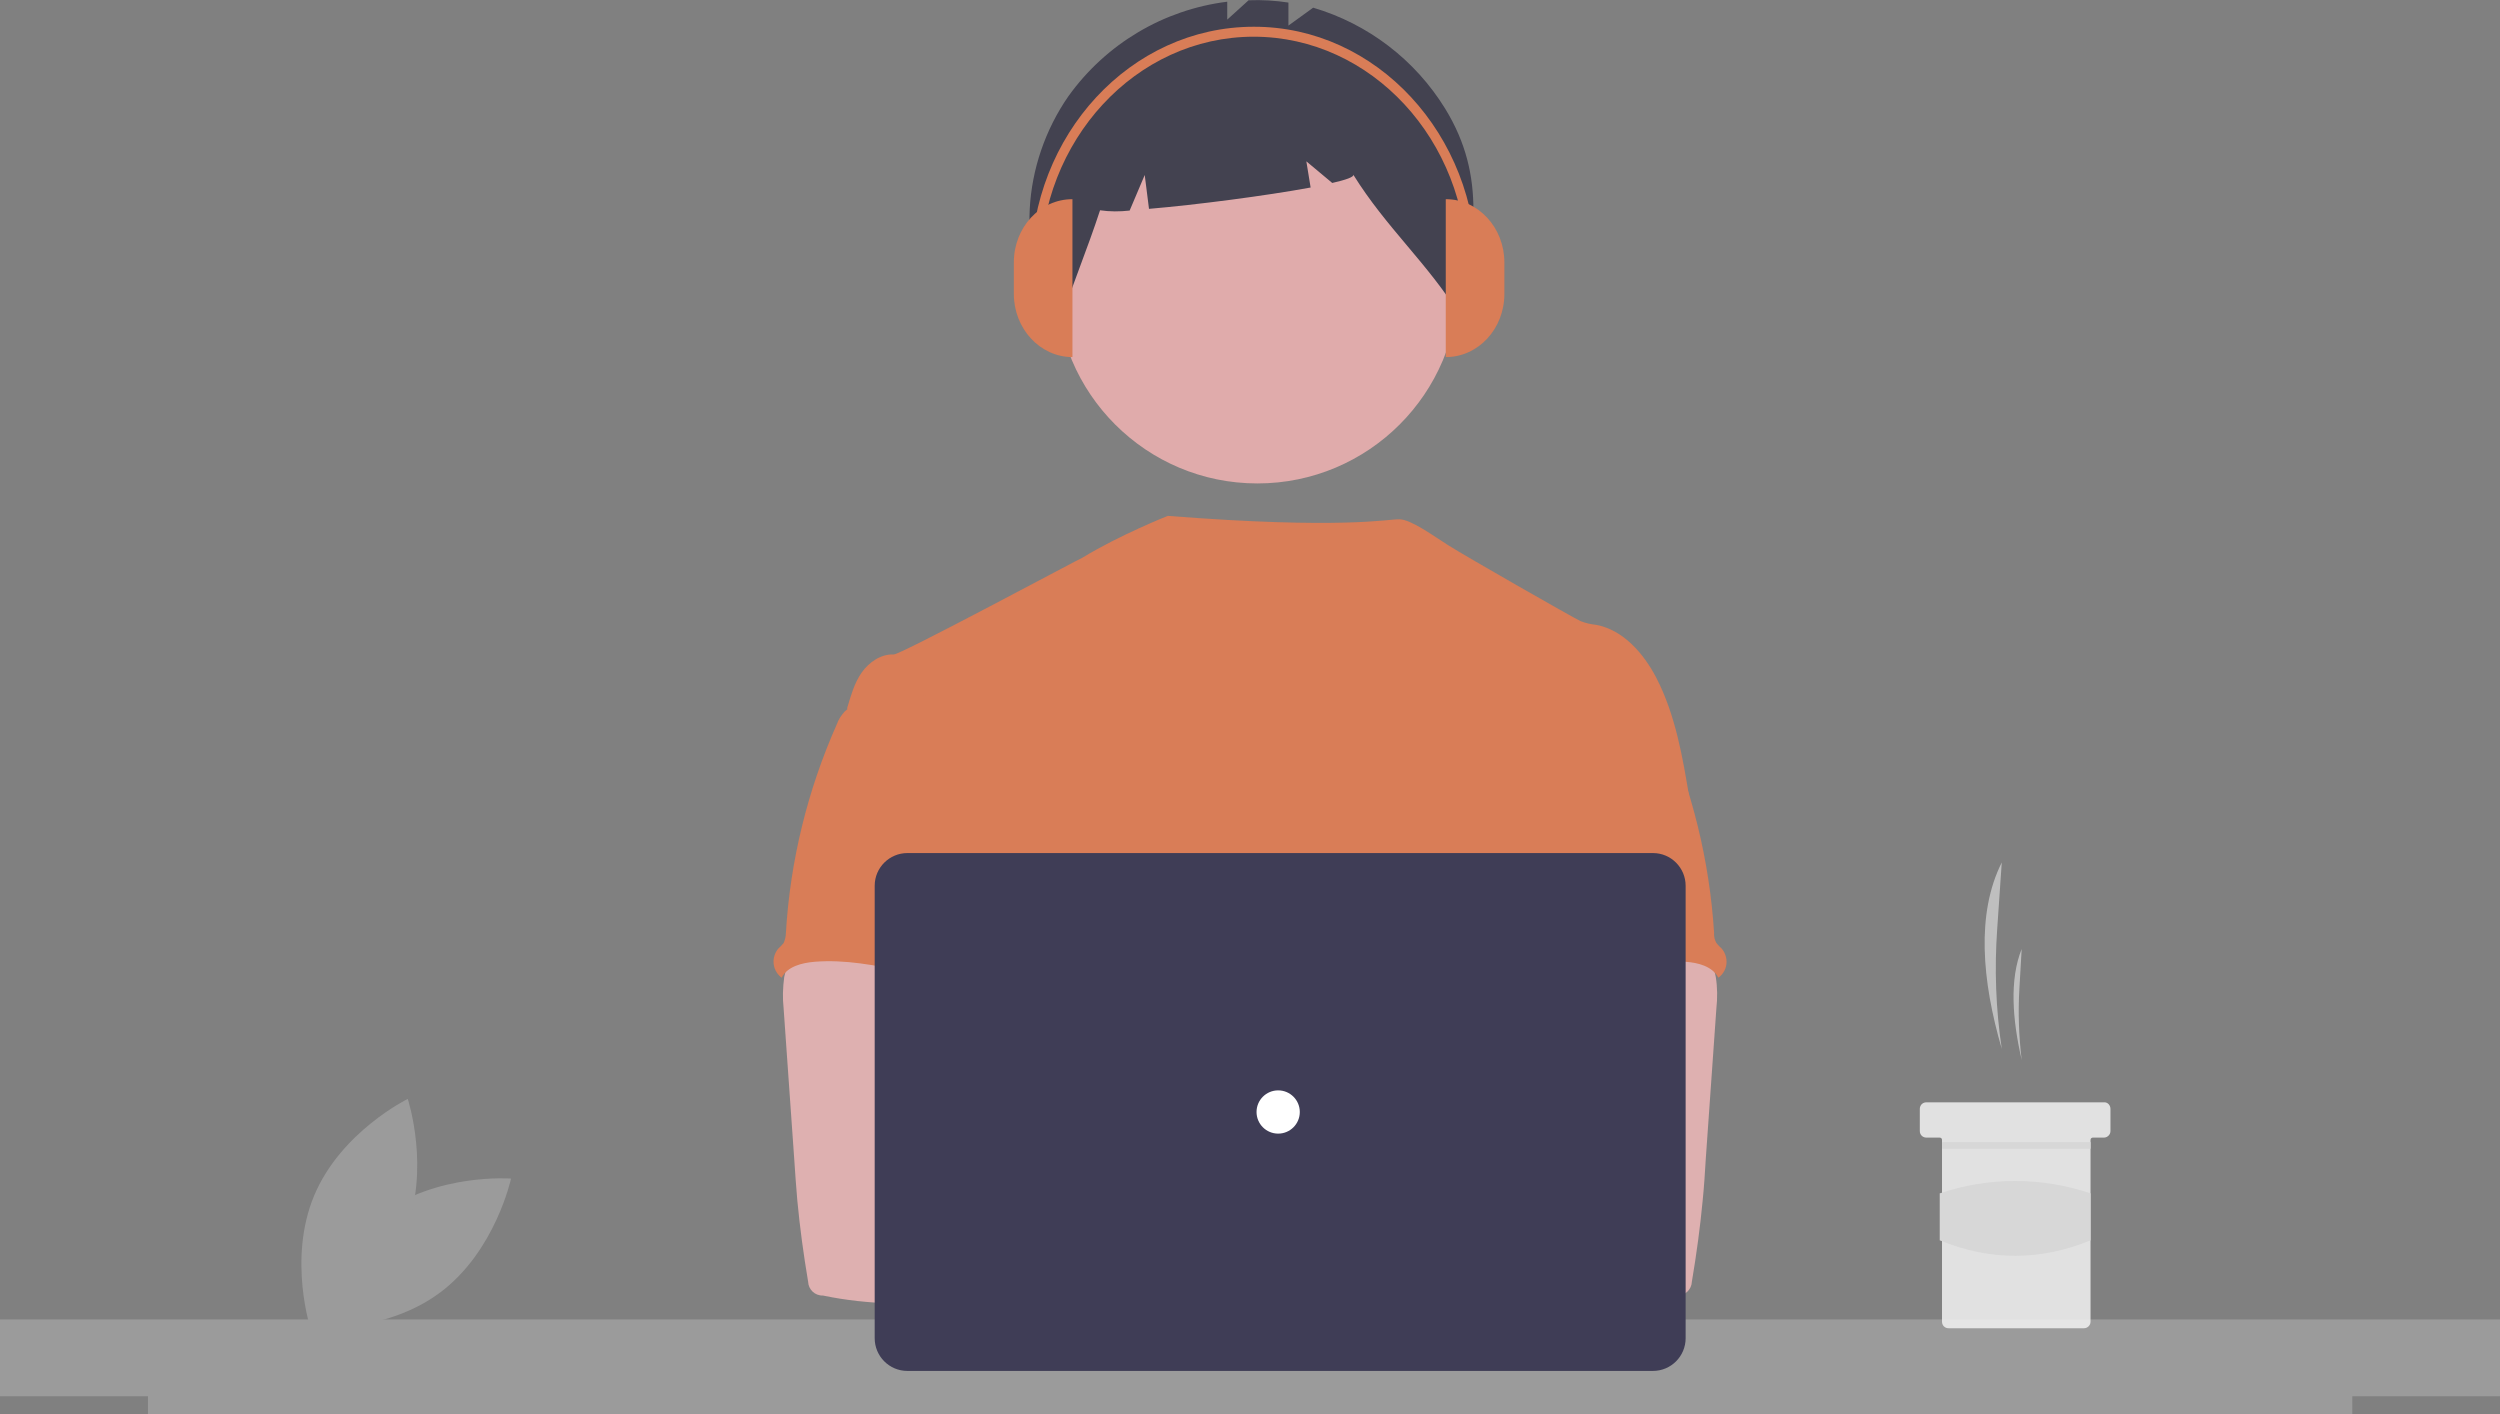 <?xml version="1.0" encoding="utf-8"?>
<!-- Generator: Adobe Illustrator 28.1.0, SVG Export Plug-In . SVG Version: 6.00 Build 0)  -->
<svg version="1.1" id="Layer_1" xmlns="http://www.w3.org/2000/svg" xmlns:xlink="http://www.w3.org/1999/xlink" x="0px" y="0px"
	 viewBox="0 0 878.6 497" style="enable-background:new 0 0 878.6 497;" xml:space="preserve">
<rect x="0" y="0" width="878.6" height="497" fill="#808080" stroke="none"/>
<style type="text/css">
	.st0{opacity:0.24;}
	.st1{fill:#F1F1F1;}
	.st2{opacity:0.85;}
	.st3{fill:#CACACA;}
	.st4{fill:#F2F2F2;}
	.st5{fill:#E6E6E6;}
	.st6{opacity:0.76;}
	.st7{fill:#FEB8B8;}
	.st8{fill:#2F2E41;}
	.st9{fill:#F47B49;}
	.st10{fill:#FBBEBE;}
	.st11{fill:#3F3D56;}
	.st12{fill:#FFFFFF;}
</style>
<g class="st0">
	<path class="st1" d="M134,426.7c-19.5,14.5-25,40.1-25,40.1s26.1,2,45.6-12.5s25-40.1,25-40.1S153.5,412.2,134,426.7z"/>
	<path class="st1" d="M142.2,433.5c-9.4,22.5-32.9,34-32.9,34s-8.3-24.8,1.1-47.3s32.9-34,32.9-34S151.5,411.1,142.2,433.5z"/>
	<polygon class="st1" points="878.6,463.7 0,463.7 0,490.7 52,490.7 52,497 826.7,497 826.7,490.7 878.6,490.7 	"/>
</g>
<g class="st2">
	<path class="st3" d="M703.5,368.6L703.5,368.6c-2.1-14-2.6-28.1-1.6-42.2l1.6-23.3l0,0C694.5,321,696.5,344.6,703.5,368.6z"/>
	<path class="st3" d="M710.5,372.5L710.5,372.5c-1-8.3-1.3-16.7-0.8-25.1l0.8-13.9l0,0C706.2,344.2,707.2,358.2,710.5,372.5z"/>
	<path class="st4" d="M741.7,389.7v7.8c0,1.3-1.1,2.3-2.3,2.3h-3.9c-0.4,0-0.8,0.3-0.8,0.8c0,0,0,0,0,0v63.9c0,1.3-1.1,2.3-2.3,2.3
		h-47.6c-1.3,0-2.3-1-2.3-2.3v-63.9c0-0.4-0.3-0.8-0.8-0.8H677c-1.3,0-2.3-1-2.3-2.3v-7.8c0-1.3,1-2.3,2.3-2.3c0,0,0,0,0,0h62.4
		C740.7,387.3,741.7,388.4,741.7,389.7z"/>
	<rect x="682.5" y="401.4" class="st5" width="52.2" height="2.3"/>
	<path class="st5" d="M734.7,435.9c-17.5,7.2-35.2,7.3-53,0v-16.5c17.2-5.8,35.8-5.8,53,0V435.9z"/>
</g>
<g class="st6">
	<circle id="fff0188c-9915-4c0d-8339-9317a77083e8" class="st7" cx="441.9" cy="99.2" r="70.7"/>
	<path id="ac220ed6-7c3f-4d1e-8d82-3295770c496a-510" class="st8" d="M507.9,38.2c-10.6-17.2-27.1-29.8-46.4-35.5l-8.7,6.3V0.9
		c-4.6-0.7-9.3-1-14-0.8l-7.5,6.8V0.6c-22.4,2.8-42.6,14.8-55.8,33.2c-16.3,23.4-19,56-3,79.7c4.4-13.5,9.7-26.1,14.1-39.6
		c3.4,0.5,6.9,0.5,10.4,0.1l5.3-12.5l1.5,11.9c16.5-1.4,41.1-4.6,56.8-7.5l-1.5-9.2l9.1,7.6c4.8-1.1,7.7-2.1,7.4-2.9
		c11.7,18.8,25.9,30.8,37.6,49.6C517.7,84.5,522.8,62.5,507.9,38.2z"/>
	<path class="st9" d="M593.8,280.9c-2.4-14.6-4.9-29.5-11.7-42.7c-4.5-8.6-11.6-16.8-21.1-18.6c-1.9-0.2-3.7-0.6-5.5-1.3
		c-2.8-1.3-40.4-22.8-46.4-26.6c-5.1-3.2-13.2-9.2-17.3-9.2c-4.1-0.1-19.9,3.6-81.4-1.2c0,0-16.9,6.7-30,14.7
		c-0.2-0.1-63.9,34.1-66.3,34c-4.5-0.2-8.7,2.7-11.3,6.4c-2.6,3.7-3.8,8.2-5.1,12.5c13.9,31,26.6,62,40.5,92.9c0.7,1.2,1,2.5,1,3.8
		c-0.3,1.4-0.9,2.7-1.7,3.8c-6.8,11-6.6,24.7-5.9,37.6c0.7,12.9,1.7,26.5-4.1,38c-1.6,3.2-3.6,6.1-5.1,9.2
		c-3.5,7.2-4.7,30.1-2.7,37.8l255.1,7.3C569.4,464.6,593.8,280.9,593.8,280.9z"/>
	<path id="bb46eb08-8e3e-4ac5-913b-26d221d967b9-511" class="st10" d="M275.6,343.4c-0.5,3.7-0.6,7.4-0.2,11.1l3.7,52.5
		c0.3,4.9,0.7,9.9,1.1,14.8c0.9,9.6,2.2,19.1,3.8,28.6c0.1,2.8,2.4,5,5.2,4.9c16.1,3.4,32.7,3.3,49.2,2.3c25.1-1.4,89.2-4,93.1-9.1
		s1.6-13.3-3.5-17.4S338.4,417,338.4,417c0.8-6.6,3.3-12.7,5.7-18.9c4.3-11,8.2-22.4,8.3-34.3s-4.4-24.2-14.1-31
		c-8-5.6-18.2-6.6-27.9-6.4c-7.1,0.2-19.3-1.5-25.7,1.3C279.5,329.9,276.6,338.4,275.6,343.4z"/>
	<path id="efe93a1e-ccdd-49fd-af5f-e26394aa0937-512" class="st9" d="M296.9,250c-1.2,1.3-2.2,2.8-2.8,4.5
		c-10.3,23.2-16.4,48-17.9,73.3c0,1.2-0.3,2.5-0.8,3.6c-0.6,0.7-1.2,1.4-1.9,2c-2.5,3-2.1,7.4,0.8,9.9h0c0.1,0.1,0.2,0.2,0.4,0.3
		c2.1-4,7.1-5.2,11.6-5.6c21.4-1.7,42.3,8.3,63.7,7.5c-1.5-5.2-3.7-10.3-4.9-15.5c-5.5-23.5,8.2-49.1-0.2-71.7
		c-1.7-4.5-4.5-9-8.8-11c-1.8-0.7-3.7-1.2-5.7-1.5c-5.4-1-16.2-5.2-21.5-3.5c-1.9,0.6-2.7,2.4-4.3,3.5
		C302.2,247.4,299,248,296.9,250z"/>
	<path id="a38c3c09-000b-42b7-8619-0229d8aff5e9-513" class="st10" d="M594,327.7c-6.5-2.8-18.7-1.1-25.7-1.3
		c-9.7-0.2-20,0.8-27.9,6.4c-9.7,6.8-14.1,19.2-14.1,31s4,23.2,8.3,34.3c2.4,6.2,4.9,12.4,5.7,18.9c0,0-84.6,10-89.7,14.1
		s-7.4,12.3-3.5,17.4s126.2,10.2,142.3,6.8c2.8,0.1,5.1-2.1,5.2-4.9c1.6-9.5,2.9-19,3.8-28.6c0.5-4.9,0.8-9.9,1.1-14.8l3.7-52.5
		c0.4-3.7,0.4-7.4-0.2-11.1C602.1,338.4,599.1,329.9,594,327.7z"/>
	<path id="bd3879bf-5d05-49be-b690-c4d97e29a2ab-514" class="st9" d="M574,245.8c-1.6-1.1-2.4-2.9-4.3-3.5c-5.2-1.7-16,2.5-21.5,3.5
		c-1.9,0.3-3.8,0.8-5.7,1.5c-4.4,2-7.2,6.4-8.8,11c-8.3,22.6,5.3,48.2-0.2,71.7c-1.2,5.3-3.4,10.3-4.9,15.5
		c21.5,0.8,42.3-9.2,63.7-7.5c4.5,0.3,9.5,1.6,11.6,5.6c0.1-0.1,0.2-0.2,0.4-0.3c3-2.5,3.3-6.9,0.8-9.9l0,0c-0.7-0.6-1.3-1.3-1.9-2
		c-0.6-1.1-0.9-2.3-0.8-3.6c-1.6-25.3-7.7-50.1-17.9-73.3c-0.6-1.7-1.6-3.2-2.8-4.5C579.7,248,576.4,247.4,574,245.8z"/>
	<circle class="st10" cx="420.9" cy="438.8" r="19.1"/>
	<circle class="st10" cx="463.2" cy="438.8" r="19.1"/>
	<path class="st9" d="M376.9,125.5L376.9,125.5c-11.4,0-20.6-10-20.6-22.2l0,0V92.2c0-12.3,9.2-22.2,20.6-22.2l0,0V125.5z"/>
	<path class="st9" d="M508.1,70L508.1,70c11.4,0,20.6,10,20.6,22.2v11.1c0,12.3-9.2,22.2-20.6,22.2l0,0V70z"/>
	<path class="st9" d="M518.9,94h-3.3c0-44.7-33.7-81.1-75-81.1c-41.4,0-75,36.4-75,81.1h-3.3c0-46.7,35.1-84.6,78.3-84.6
		C483.7,9.3,518.9,47.3,518.9,94z"/>
</g>
<path class="st11" d="M580.9,481.8h-262c-6.4,0-11.5-5.2-11.5-11.5v-159c0-6.4,5.2-11.5,11.5-11.5h262c6.4,0,11.5,5.2,11.5,11.5v159
	C592.4,476.6,587.3,481.8,580.9,481.8z"/>
<circle id="bf1cdf42-3b4f-4239-91c9-f6802a29e918" class="st12" cx="449.2" cy="390.8" r="7.6"/>
</svg>
